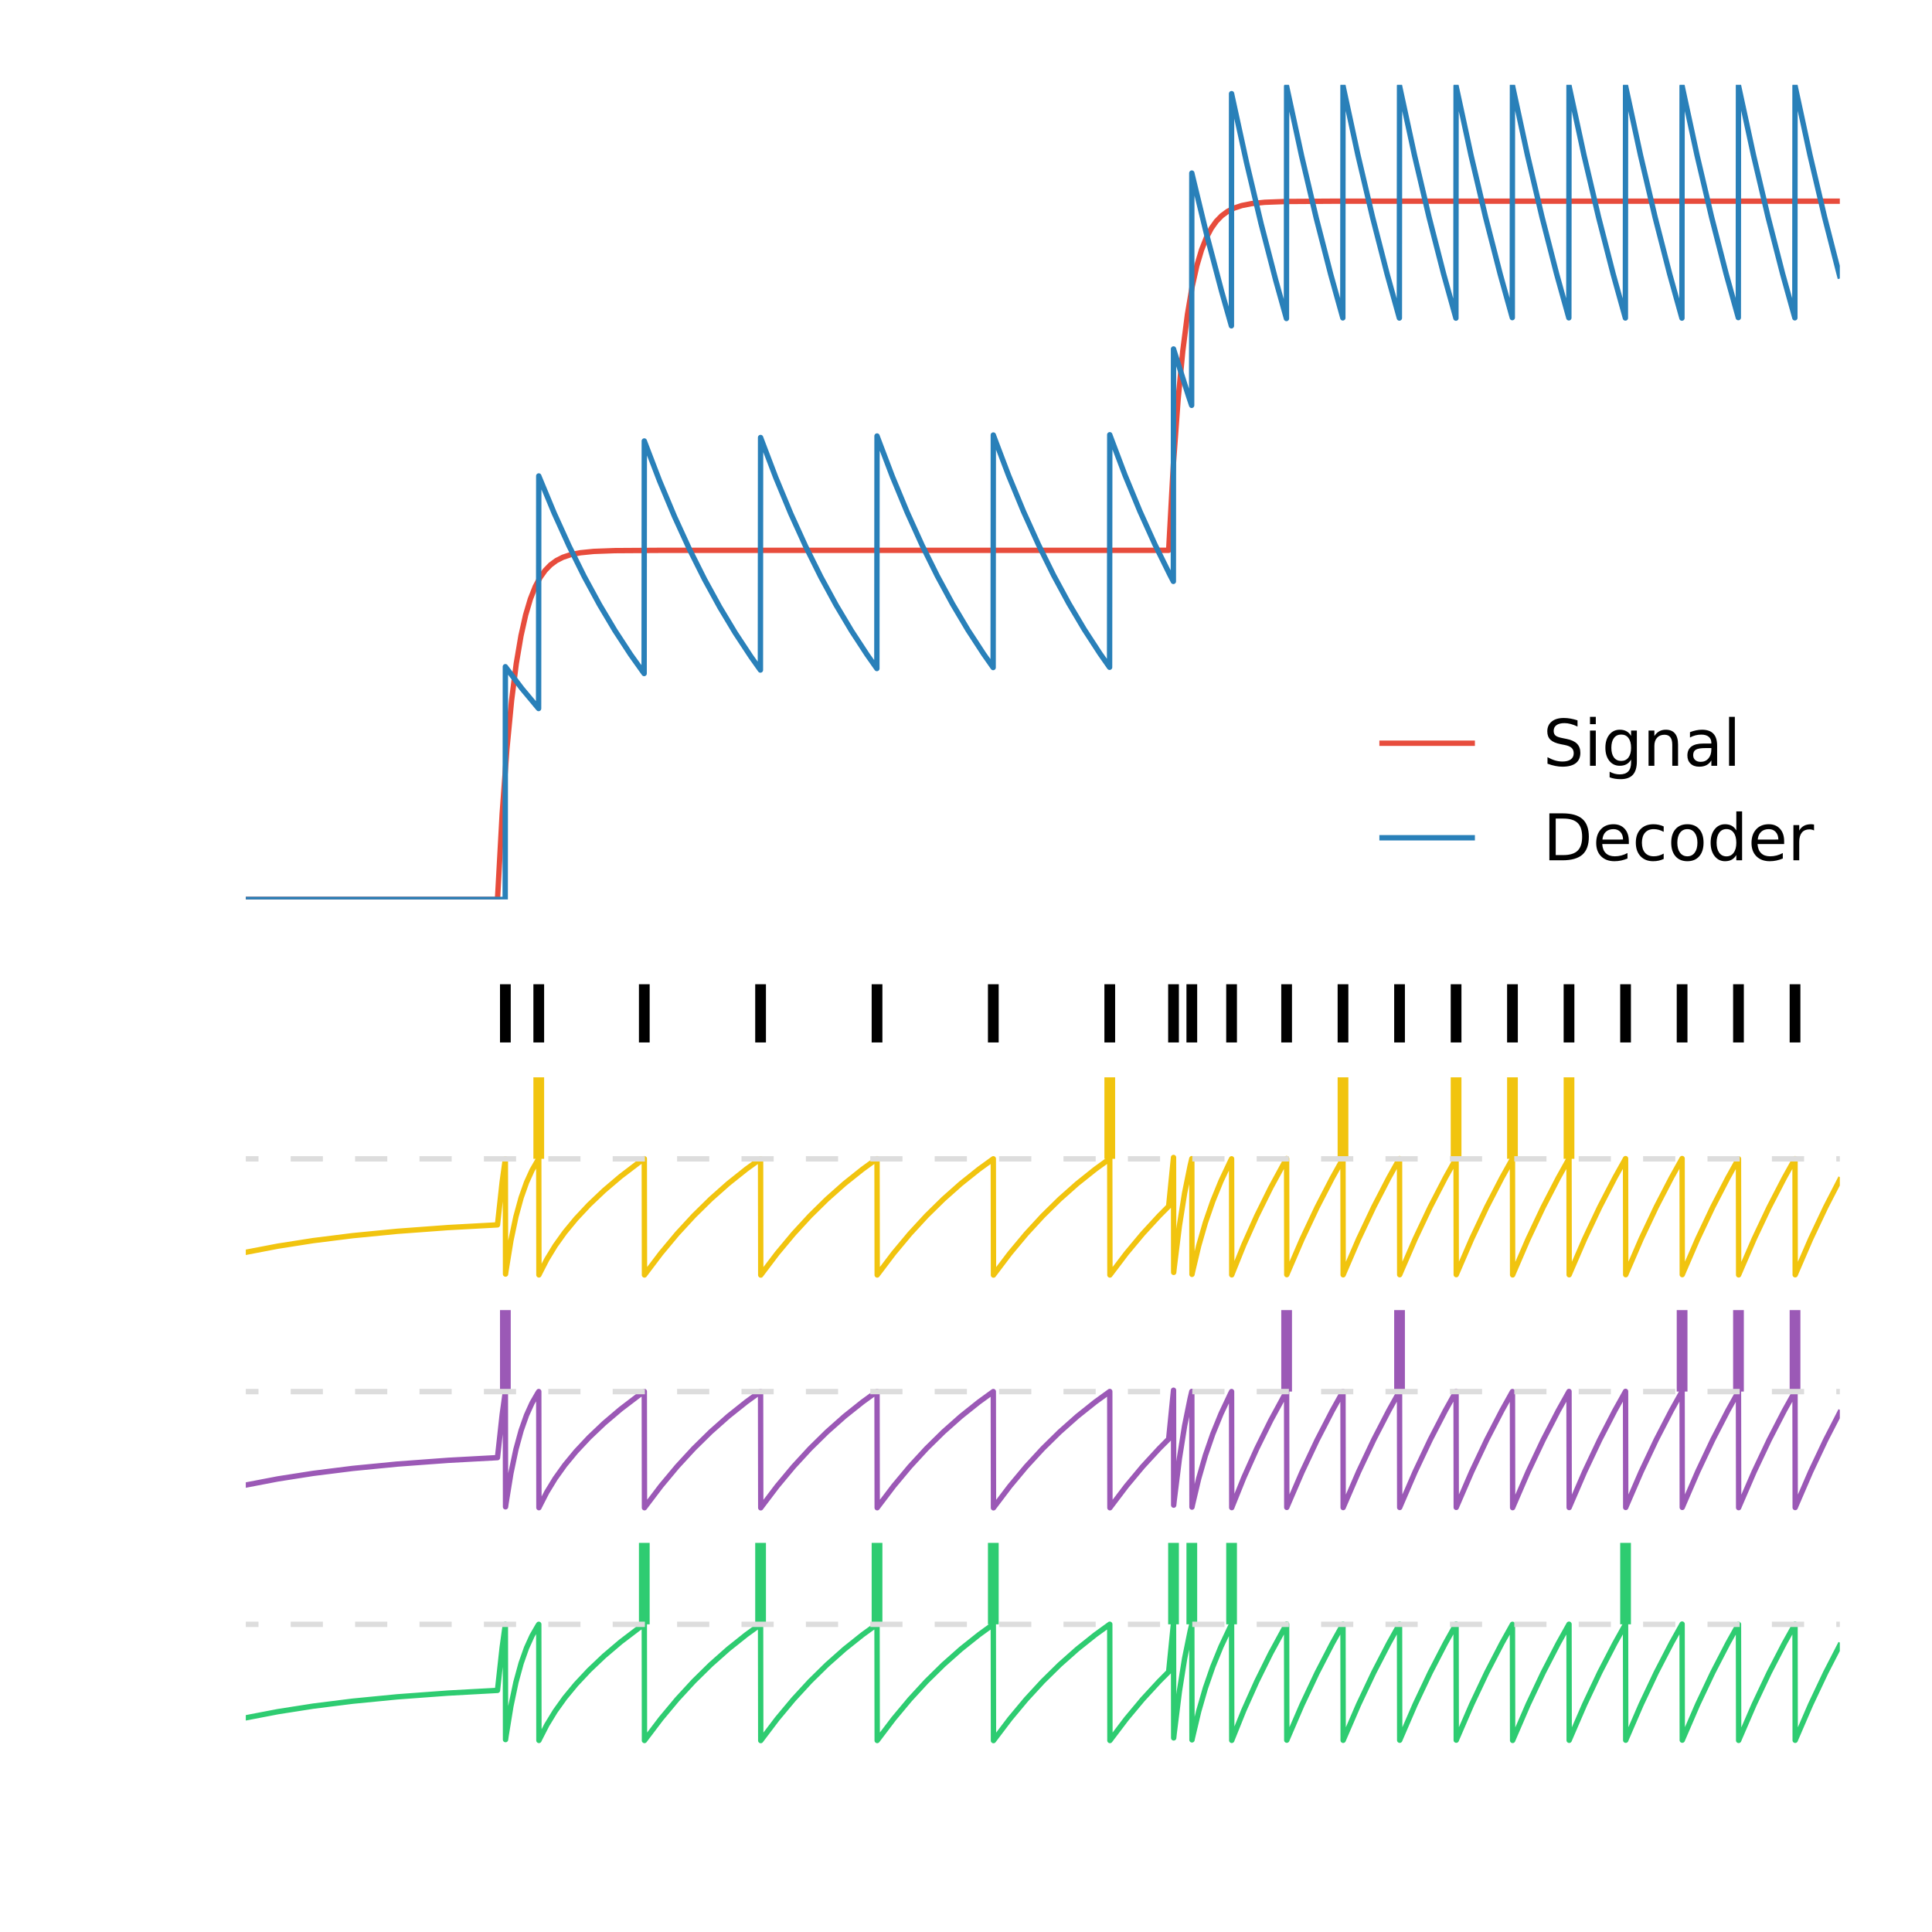 <?xml version="1.0" encoding="utf-8" standalone="no"?>
<!DOCTYPE svg PUBLIC "-//W3C//DTD SVG 1.1//EN"
  "http://www.w3.org/Graphics/SVG/1.1/DTD/svg11.dtd">
<!-- Created with matplotlib (http://matplotlib.org/) -->
<svg height="360pt" version="1.1" viewBox="0 0 360 360" width="360pt" xmlns="http://www.w3.org/2000/svg" xmlns:xlink="http://www.w3.org/1999/xlink">
 <defs>
  <style type="text/css">
*{stroke-linecap:butt;stroke-linejoin:round;stroke-miterlimit:100000;}
  </style>
 </defs>
 <g id="figure_1">
  <g id="patch_1">
   <path d="M 0 360 
L 360 360 
L 360 0 
L 0 0 
z
" style="fill:#ffffff;"/>
  </g>
  <g id="axes_1">
   <g id="line2d_1">
    <path clip-path="url(#pe2275b439e)" d="M 45.769 167.6 
L 92.699 167.6 
L 93.574 151.643 
L 94.45 139.599 
L 95.325 130.51 
L 96.2 123.65 
L 97.076 118.473 
L 97.951 114.566 
L 98.827 111.617 
L 99.733 109.323 
L 100.64 107.608 
L 101.578 106.29 
L 102.579 105.259 
L 103.673 104.454 
L 104.892 103.834 
L 106.331 103.356 
L 108.144 102.997 
L 110.614 102.748 
L 114.553 102.601 
L 123.495 102.546 
L 217.762 102.543 
L 218.637 86.586 
L 219.513 74.542 
L 220.388 65.453 
L 221.264 58.593 
L 222.139 53.416 
L 223.014 49.509 
L 223.89 46.56 
L 224.797 44.265 
L 225.703 42.551 
L 226.641 41.233 
L 227.642 40.202 
L 228.736 39.397 
L 229.956 38.777 
L 231.394 38.299 
L 233.207 37.94 
L 235.677 37.691 
L 239.617 37.544 
L 248.559 37.489 
L 342.794 37.486 
L 342.794 37.486 
" style="fill:none;stroke:#e74c3c;stroke-linecap:square;"/>
   </g>
   <g id="line2d_2">
    <path clip-path="url(#pe2275b439e)" d="M 45.769 167.6 
L 94.137 167.6 
L 94.168 124.229 
L 94.262 124.359 
L 97.232 128.279 
L 100.265 131.916 
L 100.359 132.023 
L 100.39 88.687 
L 100.484 88.924 
L 103.267 95.626 
L 106.049 101.758 
L 108.863 107.428 
L 111.708 112.664 
L 114.585 117.495 
L 117.492 121.947 
L 120.025 125.501 
L 120.056 82.171 
L 120.15 82.427 
L 122.901 89.606 
L 125.684 96.25 
L 128.467 102.329 
L 131.281 107.95 
L 134.126 113.141 
L 137.002 117.93 
L 139.91 122.343 
L 141.692 124.851 
L 141.723 81.523 
L 141.817 81.781 
L 144.569 89.014 
L 147.351 95.709 
L 150.134 101.834 
L 152.948 107.497 
L 155.793 112.727 
L 158.669 117.552 
L 161.577 121.999 
L 163.391 124.57 
L 163.422 81.242 
L 163.516 81.5 
L 166.267 88.757 
L 169.05 95.474 
L 171.832 101.619 
L 174.646 107.3 
L 177.492 112.548 
L 180.368 117.389 
L 183.276 121.85 
L 185.058 124.386 
L 185.089 81.058 
L 185.183 81.317 
L 187.934 88.589 
L 190.717 95.321 
L 193.5 101.478 
L 196.314 107.172 
L 199.159 112.431 
L 202.035 117.282 
L 204.943 121.753 
L 206.756 124.338 
L 206.788 81.009 
L 206.881 81.269 
L 209.633 88.545 
L 212.415 95.28 
L 215.198 101.441 
L 218.012 107.138 
L 218.637 108.336 
L 218.669 65.024 
L 218.762 65.331 
L 221.482 73.857 
L 222.045 75.53 
L 222.077 32.25 
L 222.17 32.656 
L 224.89 43.905 
L 227.611 54.217 
L 229.455 60.716 
L 229.487 17.452 
L 229.58 17.902 
L 232.269 30.244 
L 234.989 41.694 
L 237.709 52.19 
L 239.71 59.348 
L 239.742 16.085 
L 239.835 16.539 
L 242.524 28.993 
L 245.244 40.548 
L 247.965 51.139 
L 250.216 59.234 
L 250.247 15.971 
L 250.341 16.425 
L 253.03 28.889 
L 255.75 40.452 
L 258.47 51.052 
L 260.752 59.26 
L 260.784 15.997 
L 260.877 16.452 
L 263.566 28.913 
L 266.286 40.474 
L 269.006 51.072 
L 271.289 59.279 
L 271.32 16.016 
L 271.414 16.471 
L 274.103 28.93 
L 276.823 40.49 
L 279.543 51.087 
L 281.794 59.185 
L 281.825 15.922 
L 281.919 16.376 
L 284.608 28.844 
L 287.328 40.411 
L 290.048 51.014 
L 292.331 59.225 
L 292.362 15.962 
L 292.456 16.417 
L 295.145 28.881 
L 297.865 40.445 
L 300.585 51.045 
L 302.867 59.254 
L 302.899 15.991 
L 302.992 16.446 
L 305.681 28.908 
L 308.401 40.469 
L 311.121 51.067 
L 313.404 59.275 
L 313.435 16.012 
L 313.529 16.466 
L 316.218 28.927 
L 318.938 40.487 
L 321.658 51.083 
L 323.909 59.182 
L 323.94 15.919 
L 324.034 16.373 
L 326.723 28.841 
L 329.443 40.408 
L 332.163 51.011 
L 334.446 59.223 
L 334.477 15.96 
L 334.571 16.415 
L 337.26 28.879 
L 339.98 40.443 
L 342.7 51.043 
L 342.794 51.393 
L 342.794 51.393 
" style="fill:none;stroke:#2980b9;stroke-linecap:square;"/>
   </g>
   <g id="legend_1">
    <g id="line2d_3">
     <path d="M 257.526 138.491 
L 274.326 138.491 
" style="fill:none;stroke:#e74c3c;stroke-linecap:square;"/>
    </g>
    <g id="line2d_4"/>
    <g id="text_1">
     <!-- Signal -->
     <defs>
      <path d="M 9.422 75.984 
L 18.406 75.984 
L 18.406 0 
L 9.422 0 
z
" id="BitstreamVeraSans-Roman-6c"/>
      <path d="M 9.422 54.688 
L 18.406 54.688 
L 18.406 0 
L 9.422 0 
z
M 9.422 75.984 
L 18.406 75.984 
L 18.406 64.594 
L 9.422 64.594 
z
" id="BitstreamVeraSans-Roman-69"/>
      <path d="M 54.891 33.016 
L 54.891 0 
L 45.906 0 
L 45.906 32.719 
Q 45.906 40.484 42.875 44.328 
Q 39.844 48.188 33.797 48.188 
Q 26.516 48.188 22.312 43.547 
Q 18.109 38.922 18.109 30.906 
L 18.109 0 
L 9.078 0 
L 9.078 54.688 
L 18.109 54.688 
L 18.109 46.188 
Q 21.344 51.125 25.703 53.562 
Q 30.078 56 35.797 56 
Q 45.219 56 50.047 50.172 
Q 54.891 44.344 54.891 33.016 
" id="BitstreamVeraSans-Roman-6e"/>
      <path d="M 45.406 27.984 
Q 45.406 37.75 41.375 43.109 
Q 37.359 48.484 30.078 48.484 
Q 22.859 48.484 18.828 43.109 
Q 14.797 37.75 14.797 27.984 
Q 14.797 18.266 18.828 12.891 
Q 22.859 7.516 30.078 7.516 
Q 37.359 7.516 41.375 12.891 
Q 45.406 18.266 45.406 27.984 
M 54.391 6.781 
Q 54.391 -7.172 48.188 -13.984 
Q 42 -20.797 29.203 -20.797 
Q 24.469 -20.797 20.266 -20.094 
Q 16.062 -19.391 12.109 -17.922 
L 12.109 -9.188 
Q 16.062 -11.328 19.922 -12.344 
Q 23.781 -13.375 27.781 -13.375 
Q 36.625 -13.375 41.016 -8.766 
Q 45.406 -4.156 45.406 5.172 
L 45.406 9.625 
Q 42.625 4.781 38.281 2.391 
Q 33.938 0 27.875 0 
Q 17.828 0 11.672 7.656 
Q 5.516 15.328 5.516 27.984 
Q 5.516 40.672 11.672 48.328 
Q 17.828 56 27.875 56 
Q 33.938 56 38.281 53.609 
Q 42.625 51.219 45.406 46.391 
L 45.406 54.688 
L 54.391 54.688 
z
" id="BitstreamVeraSans-Roman-67"/>
      <path d="M 34.281 27.484 
Q 23.391 27.484 19.188 25 
Q 14.984 22.516 14.984 16.5 
Q 14.984 11.719 18.141 8.906 
Q 21.297 6.109 26.703 6.109 
Q 34.188 6.109 38.703 11.406 
Q 43.219 16.703 43.219 25.484 
L 43.219 27.484 
z
M 52.203 31.203 
L 52.203 0 
L 43.219 0 
L 43.219 8.297 
Q 40.141 3.328 35.547 0.953 
Q 30.953 -1.422 24.312 -1.422 
Q 15.922 -1.422 10.953 3.297 
Q 6 8.016 6 15.922 
Q 6 25.141 12.172 29.828 
Q 18.359 34.516 30.609 34.516 
L 43.219 34.516 
L 43.219 35.406 
Q 43.219 41.609 39.141 45 
Q 35.062 48.391 27.688 48.391 
Q 23 48.391 18.547 47.266 
Q 14.109 46.141 10.016 43.891 
L 10.016 52.203 
Q 14.938 54.109 19.578 55.047 
Q 24.219 56 28.609 56 
Q 40.484 56 46.344 49.844 
Q 52.203 43.703 52.203 31.203 
" id="BitstreamVeraSans-Roman-61"/>
      <path d="M 53.516 70.516 
L 53.516 60.891 
Q 47.906 63.578 42.922 64.891 
Q 37.938 66.219 33.297 66.219 
Q 25.25 66.219 20.875 63.094 
Q 16.5 59.969 16.5 54.203 
Q 16.5 49.359 19.406 46.891 
Q 22.312 44.438 30.422 42.922 
L 36.375 41.703 
Q 47.406 39.594 52.656 34.297 
Q 57.906 29 57.906 20.125 
Q 57.906 9.516 50.797 4.047 
Q 43.703 -1.422 29.984 -1.422 
Q 24.812 -1.422 18.969 -0.25 
Q 13.141 0.922 6.891 3.219 
L 6.891 13.375 
Q 12.891 10.016 18.656 8.297 
Q 24.422 6.594 29.984 6.594 
Q 38.422 6.594 43.016 9.906 
Q 47.609 13.234 47.609 19.391 
Q 47.609 24.75 44.312 27.781 
Q 41.016 30.812 33.5 32.328 
L 27.484 33.5 
Q 16.453 35.688 11.516 40.375 
Q 6.594 45.062 6.594 53.422 
Q 6.594 63.094 13.406 68.656 
Q 20.219 74.219 32.172 74.219 
Q 37.312 74.219 42.625 73.281 
Q 47.953 72.359 53.516 70.516 
" id="BitstreamVeraSans-Roman-53"/>
     </defs>
     <g transform="translate(287.526 142.691)scale(0.12 -0.12)">
      <use xlink:href="#BitstreamVeraSans-Roman-53"/>
      <use x="63.477" xlink:href="#BitstreamVeraSans-Roman-69"/>
      <use x="91.26" xlink:href="#BitstreamVeraSans-Roman-67"/>
      <use x="154.736" xlink:href="#BitstreamVeraSans-Roman-6e"/>
      <use x="218.115" xlink:href="#BitstreamVeraSans-Roman-61"/>
      <use x="279.395" xlink:href="#BitstreamVeraSans-Roman-6c"/>
     </g>
    </g>
    <g id="line2d_5">
     <path d="M 257.526 156.104 
L 274.326 156.104 
" style="fill:none;stroke:#2980b9;stroke-linecap:square;"/>
    </g>
    <g id="line2d_6"/>
    <g id="text_2">
     <!-- Decoder -->
     <defs>
      <path d="M 56.203 29.594 
L 56.203 25.203 
L 14.891 25.203 
Q 15.484 15.922 20.484 11.062 
Q 25.484 6.203 34.422 6.203 
Q 39.594 6.203 44.453 7.469 
Q 49.312 8.734 54.109 11.281 
L 54.109 2.781 
Q 49.266 0.734 44.188 -0.344 
Q 39.109 -1.422 33.891 -1.422 
Q 20.797 -1.422 13.156 6.188 
Q 5.516 13.812 5.516 26.812 
Q 5.516 40.234 12.766 48.109 
Q 20.016 56 32.328 56 
Q 43.359 56 49.781 48.891 
Q 56.203 41.797 56.203 29.594 
M 47.219 32.234 
Q 47.125 39.594 43.094 43.984 
Q 39.062 48.391 32.422 48.391 
Q 24.906 48.391 20.391 44.141 
Q 15.875 39.891 15.188 32.172 
z
" id="BitstreamVeraSans-Roman-65"/>
      <path d="M 30.609 48.391 
Q 23.391 48.391 19.188 42.75 
Q 14.984 37.109 14.984 27.297 
Q 14.984 17.484 19.156 11.844 
Q 23.344 6.203 30.609 6.203 
Q 37.797 6.203 41.984 11.859 
Q 46.188 17.531 46.188 27.297 
Q 46.188 37.016 41.984 42.703 
Q 37.797 48.391 30.609 48.391 
M 30.609 56 
Q 42.328 56 49.016 48.375 
Q 55.719 40.766 55.719 27.297 
Q 55.719 13.875 49.016 6.219 
Q 42.328 -1.422 30.609 -1.422 
Q 18.844 -1.422 12.172 6.219 
Q 5.516 13.875 5.516 27.297 
Q 5.516 40.766 12.172 48.375 
Q 18.844 56 30.609 56 
" id="BitstreamVeraSans-Roman-6f"/>
      <path d="M 45.406 46.391 
L 45.406 75.984 
L 54.391 75.984 
L 54.391 0 
L 45.406 0 
L 45.406 8.203 
Q 42.578 3.328 38.25 0.953 
Q 33.938 -1.422 27.875 -1.422 
Q 17.969 -1.422 11.734 6.484 
Q 5.516 14.406 5.516 27.297 
Q 5.516 40.188 11.734 48.094 
Q 17.969 56 27.875 56 
Q 33.938 56 38.25 53.625 
Q 42.578 51.266 45.406 46.391 
M 14.797 27.297 
Q 14.797 17.391 18.875 11.75 
Q 22.953 6.109 30.078 6.109 
Q 37.203 6.109 41.297 11.75 
Q 45.406 17.391 45.406 27.297 
Q 45.406 37.203 41.297 42.844 
Q 37.203 48.484 30.078 48.484 
Q 22.953 48.484 18.875 42.844 
Q 14.797 37.203 14.797 27.297 
" id="BitstreamVeraSans-Roman-64"/>
      <path d="M 48.781 52.594 
L 48.781 44.188 
Q 44.969 46.297 41.141 47.344 
Q 37.312 48.391 33.406 48.391 
Q 24.656 48.391 19.812 42.844 
Q 14.984 37.312 14.984 27.297 
Q 14.984 17.281 19.812 11.734 
Q 24.656 6.203 33.406 6.203 
Q 37.312 6.203 41.141 7.25 
Q 44.969 8.297 48.781 10.406 
L 48.781 2.094 
Q 45.016 0.344 40.984 -0.531 
Q 36.969 -1.422 32.422 -1.422 
Q 20.062 -1.422 12.781 6.344 
Q 5.516 14.109 5.516 27.297 
Q 5.516 40.672 12.859 48.328 
Q 20.219 56 33.016 56 
Q 37.156 56 41.109 55.141 
Q 45.062 54.297 48.781 52.594 
" id="BitstreamVeraSans-Roman-63"/>
      <path d="M 41.109 46.297 
Q 39.594 47.172 37.812 47.578 
Q 36.031 48 33.891 48 
Q 26.266 48 22.188 43.047 
Q 18.109 38.094 18.109 28.812 
L 18.109 0 
L 9.078 0 
L 9.078 54.688 
L 18.109 54.688 
L 18.109 46.188 
Q 20.953 51.172 25.484 53.578 
Q 30.031 56 36.531 56 
Q 37.453 56 38.578 55.875 
Q 39.703 55.766 41.062 55.516 
z
" id="BitstreamVeraSans-Roman-72"/>
      <path d="M 19.672 64.797 
L 19.672 8.109 
L 31.594 8.109 
Q 46.688 8.109 53.688 14.938 
Q 60.688 21.781 60.688 36.531 
Q 60.688 51.172 53.688 57.984 
Q 46.688 64.797 31.594 64.797 
z
M 9.812 72.906 
L 30.078 72.906 
Q 51.266 72.906 61.172 64.094 
Q 71.094 55.281 71.094 36.531 
Q 71.094 17.672 61.125 8.828 
Q 51.172 0 30.078 0 
L 9.812 0 
z
" id="BitstreamVeraSans-Roman-44"/>
     </defs>
     <g transform="translate(287.526 160.304)scale(0.12 -0.12)">
      <use xlink:href="#BitstreamVeraSans-Roman-44"/>
      <use x="77.002" xlink:href="#BitstreamVeraSans-Roman-65"/>
      <use x="138.525" xlink:href="#BitstreamVeraSans-Roman-63"/>
      <use x="193.506" xlink:href="#BitstreamVeraSans-Roman-6f"/>
      <use x="254.688" xlink:href="#BitstreamVeraSans-Roman-64"/>
      <use x="318.164" xlink:href="#BitstreamVeraSans-Roman-65"/>
      <use x="379.688" xlink:href="#BitstreamVeraSans-Roman-72"/>
     </g>
    </g>
   </g>
  </g>
  <g id="axes_2">
   <g id="LineCollection_1">
    <path clip-path="url(#p7c0042d5af)" d="M 120.056 302.671 
L 120.056 287.491 
" style="fill:none;stroke:#2ecc71;stroke-width:2.0;"/>
    <path clip-path="url(#p7c0042d5af)" d="M 141.723 302.671 
L 141.723 287.491 
" style="fill:none;stroke:#2ecc71;stroke-width:2.0;"/>
    <path clip-path="url(#p7c0042d5af)" d="M 163.422 302.671 
L 163.422 287.491 
" style="fill:none;stroke:#2ecc71;stroke-width:2.0;"/>
    <path clip-path="url(#p7c0042d5af)" d="M 185.089 302.671 
L 185.089 287.491 
" style="fill:none;stroke:#2ecc71;stroke-width:2.0;"/>
    <path clip-path="url(#p7c0042d5af)" d="M 218.669 302.671 
L 218.669 287.491 
" style="fill:none;stroke:#2ecc71;stroke-width:2.0;"/>
    <path clip-path="url(#p7c0042d5af)" d="M 222.077 302.671 
L 222.077 287.491 
" style="fill:none;stroke:#2ecc71;stroke-width:2.0;"/>
    <path clip-path="url(#p7c0042d5af)" d="M 229.487 302.671 
L 229.487 287.491 
" style="fill:none;stroke:#2ecc71;stroke-width:2.0;"/>
    <path clip-path="url(#p7c0042d5af)" d="M 302.899 302.671 
L 302.899 287.491 
" style="fill:none;stroke:#2ecc71;stroke-width:2.0;"/>
   </g>
   <g id="LineCollection_2">
    <path clip-path="url(#p7c0042d5af)" d="M 94.168 259.3 
L 94.168 244.12 
" style="fill:none;stroke:#9b59b6;stroke-width:2.0;"/>
    <path clip-path="url(#p7c0042d5af)" d="M 239.742 259.3 
L 239.742 244.12 
" style="fill:none;stroke:#9b59b6;stroke-width:2.0;"/>
    <path clip-path="url(#p7c0042d5af)" d="M 260.784 259.3 
L 260.784 244.12 
" style="fill:none;stroke:#9b59b6;stroke-width:2.0;"/>
    <path clip-path="url(#p7c0042d5af)" d="M 313.435 259.3 
L 313.435 244.12 
" style="fill:none;stroke:#9b59b6;stroke-width:2.0;"/>
    <path clip-path="url(#p7c0042d5af)" d="M 323.94 259.3 
L 323.94 244.12 
" style="fill:none;stroke:#9b59b6;stroke-width:2.0;"/>
    <path clip-path="url(#p7c0042d5af)" d="M 334.477 259.3 
L 334.477 244.12 
" style="fill:none;stroke:#9b59b6;stroke-width:2.0;"/>
   </g>
   <g id="LineCollection_3">
    <path clip-path="url(#p7c0042d5af)" d="M 100.39 215.929 
L 100.39 200.749 
" style="fill:none;stroke:#f1c40f;stroke-width:2.0;"/>
    <path clip-path="url(#p7c0042d5af)" d="M 206.788 215.929 
L 206.788 200.749 
" style="fill:none;stroke:#f1c40f;stroke-width:2.0;"/>
    <path clip-path="url(#p7c0042d5af)" d="M 250.247 215.929 
L 250.247 200.749 
" style="fill:none;stroke:#f1c40f;stroke-width:2.0;"/>
    <path clip-path="url(#p7c0042d5af)" d="M 271.32 215.929 
L 271.32 200.749 
" style="fill:none;stroke:#f1c40f;stroke-width:2.0;"/>
    <path clip-path="url(#p7c0042d5af)" d="M 281.825 215.929 
L 281.825 200.749 
" style="fill:none;stroke:#f1c40f;stroke-width:2.0;"/>
    <path clip-path="url(#p7c0042d5af)" d="M 292.362 215.929 
L 292.362 200.749 
" style="fill:none;stroke:#f1c40f;stroke-width:2.0;"/>
   </g>
   <g id="LineCollection_4">
    <path clip-path="url(#p7c0042d5af)" d="M 94.168 194.243 
L 94.168 172.557 
" style="fill:none;stroke:#000000;stroke-width:2.0;"/>
    <path clip-path="url(#p7c0042d5af)" d="M 100.39 194.243 
L 100.39 172.557 
" style="fill:none;stroke:#000000;stroke-width:2.0;"/>
    <path clip-path="url(#p7c0042d5af)" d="M 120.056 194.243 
L 120.056 172.557 
" style="fill:none;stroke:#000000;stroke-width:2.0;"/>
    <path clip-path="url(#p7c0042d5af)" d="M 141.723 194.243 
L 141.723 172.557 
" style="fill:none;stroke:#000000;stroke-width:2.0;"/>
    <path clip-path="url(#p7c0042d5af)" d="M 163.422 194.243 
L 163.422 172.557 
" style="fill:none;stroke:#000000;stroke-width:2.0;"/>
    <path clip-path="url(#p7c0042d5af)" d="M 185.089 194.243 
L 185.089 172.557 
" style="fill:none;stroke:#000000;stroke-width:2.0;"/>
    <path clip-path="url(#p7c0042d5af)" d="M 206.788 194.243 
L 206.788 172.557 
" style="fill:none;stroke:#000000;stroke-width:2.0;"/>
    <path clip-path="url(#p7c0042d5af)" d="M 218.669 194.243 
L 218.669 172.557 
" style="fill:none;stroke:#000000;stroke-width:2.0;"/>
    <path clip-path="url(#p7c0042d5af)" d="M 222.077 194.243 
L 222.077 172.557 
" style="fill:none;stroke:#000000;stroke-width:2.0;"/>
    <path clip-path="url(#p7c0042d5af)" d="M 229.487 194.243 
L 229.487 172.557 
" style="fill:none;stroke:#000000;stroke-width:2.0;"/>
    <path clip-path="url(#p7c0042d5af)" d="M 239.742 194.243 
L 239.742 172.557 
" style="fill:none;stroke:#000000;stroke-width:2.0;"/>
    <path clip-path="url(#p7c0042d5af)" d="M 250.247 194.243 
L 250.247 172.557 
" style="fill:none;stroke:#000000;stroke-width:2.0;"/>
    <path clip-path="url(#p7c0042d5af)" d="M 260.784 194.243 
L 260.784 172.557 
" style="fill:none;stroke:#000000;stroke-width:2.0;"/>
    <path clip-path="url(#p7c0042d5af)" d="M 271.32 194.243 
L 271.32 172.557 
" style="fill:none;stroke:#000000;stroke-width:2.0;"/>
    <path clip-path="url(#p7c0042d5af)" d="M 281.825 194.243 
L 281.825 172.557 
" style="fill:none;stroke:#000000;stroke-width:2.0;"/>
    <path clip-path="url(#p7c0042d5af)" d="M 292.362 194.243 
L 292.362 172.557 
" style="fill:none;stroke:#000000;stroke-width:2.0;"/>
    <path clip-path="url(#p7c0042d5af)" d="M 302.899 194.243 
L 302.899 172.557 
" style="fill:none;stroke:#000000;stroke-width:2.0;"/>
    <path clip-path="url(#p7c0042d5af)" d="M 313.435 194.243 
L 313.435 172.557 
" style="fill:none;stroke:#000000;stroke-width:2.0;"/>
    <path clip-path="url(#p7c0042d5af)" d="M 323.94 194.243 
L 323.94 172.557 
" style="fill:none;stroke:#000000;stroke-width:2.0;"/>
    <path clip-path="url(#p7c0042d5af)" d="M 334.477 194.243 
L 334.477 172.557 
" style="fill:none;stroke:#000000;stroke-width:2.0;"/>
   </g>
   <g id="line2d_7">
    <path clip-path="url(#p7c0042d5af)" d="M 45.769 320.096 
L 51.772 318.945 
L 58.369 317.912 
L 65.716 316.99 
L 74.002 316.181 
L 83.507 315.482 
L 92.699 314.98 
L 93.574 306.961 
L 94.168 302.667 
L 94.199 324.148 
L 94.293 323.483 
L 95.2 317.899 
L 96.138 313.448 
L 97.107 309.903 
L 98.108 307.072 
L 99.139 304.797 
L 100.234 302.902 
L 100.39 302.665 
L 100.421 324.305 
L 100.515 324.102 
L 101.891 321.417 
L 103.454 318.857 
L 105.236 316.368 
L 107.331 313.828 
L 109.77 311.224 
L 112.552 308.58 
L 115.648 305.948 
L 118.962 303.425 
L 120.056 302.651 
L 120.088 324.315 
L 120.181 324.185 
L 123.152 320.266 
L 126.184 316.632 
L 129.28 313.27 
L 132.438 310.167 
L 135.689 307.283 
L 139.035 304.613 
L 141.723 302.665 
L 141.755 324.329 
L 141.849 324.199 
L 144.819 320.281 
L 147.852 316.647 
L 150.947 313.284 
L 154.105 310.18 
L 157.356 307.295 
L 160.702 304.624 
L 163.422 302.653 
L 163.453 324.317 
L 163.547 324.187 
L 166.517 320.27 
L 169.55 316.637 
L 172.645 313.275 
L 175.803 310.172 
L 179.055 307.287 
L 182.4 304.617 
L 185.089 302.669 
L 185.12 324.333 
L 185.214 324.203 
L 188.184 320.284 
L 191.217 316.65 
L 194.312 313.287 
L 197.47 310.182 
L 200.722 307.297 
L 204.067 304.626 
L 206.788 302.655 
L 206.819 324.319 
L 206.913 324.189 
L 209.883 320.272 
L 212.916 316.638 
L 216.011 313.276 
L 217.762 311.517 
L 218.669 302.42 
L 218.7 323.833 
L 218.794 322.964 
L 219.763 315.152 
L 220.732 309.06 
L 221.764 303.965 
L 222.077 302.642 
L 222.108 324.201 
L 222.202 323.759 
L 223.358 318.882 
L 224.609 314.548 
L 225.985 310.57 
L 227.517 306.81 
L 229.268 303.099 
L 229.487 302.668 
L 229.518 324.293 
L 229.612 324.046 
L 231.769 318.691 
L 234.176 313.316 
L 236.771 308.067 
L 239.492 303.062 
L 239.742 302.624 
L 239.773 324.255 
L 239.867 324.028 
L 242.618 317.645 
L 245.401 311.745 
L 248.215 306.293 
L 250.247 302.651 
L 250.278 324.282 
L 250.372 324.055 
L 253.155 317.614 
L 255.969 311.659 
L 258.783 306.216 
L 260.784 302.634 
L 260.815 324.265 
L 260.909 324.038 
L 263.691 317.599 
L 266.505 311.645 
L 269.319 306.204 
L 271.32 302.622 
L 271.351 324.254 
L 271.445 324.027 
L 274.228 317.589 
L 277.042 311.636 
L 279.856 306.195 
L 281.825 302.668 
L 281.857 324.3 
L 281.951 324.073 
L 284.733 317.63 
L 287.547 311.674 
L 290.361 306.23 
L 292.362 302.647 
L 292.393 324.278 
L 292.487 324.051 
L 295.27 317.611 
L 298.084 311.656 
L 300.898 306.214 
L 302.899 302.632 
L 302.93 324.263 
L 303.024 324.036 
L 305.806 317.597 
L 308.62 311.643 
L 311.434 306.202 
L 313.435 302.621 
L 313.466 324.252 
L 313.56 324.025 
L 316.343 317.587 
L 319.157 311.634 
L 321.971 306.194 
L 323.94 302.667 
L 323.972 324.299 
L 324.066 324.071 
L 326.848 317.63 
L 329.662 311.673 
L 332.476 306.23 
L 334.477 302.646 
L 334.508 324.278 
L 334.602 324.051 
L 337.385 317.61 
L 340.199 311.656 
L 342.794 306.619 
L 342.794 306.619 
" style="fill:none;stroke:#2ecc71;stroke-linecap:square;"/>
   </g>
   <g id="line2d_8">
    <path clip-path="url(#p7c0042d5af)" d="M 45.769 276.724 
L 51.772 275.574 
L 58.369 274.54 
L 65.716 273.619 
L 74.002 272.809 
L 83.507 272.11 
L 92.699 271.609 
L 93.574 263.59 
L 94.168 259.295 
L 94.199 280.777 
L 94.293 280.111 
L 95.2 274.527 
L 96.138 270.077 
L 97.107 266.532 
L 98.108 263.7 
L 99.139 261.425 
L 100.234 259.53 
L 100.39 259.294 
L 100.421 280.933 
L 100.515 280.731 
L 101.891 278.045 
L 103.454 275.486 
L 105.236 272.996 
L 107.331 270.456 
L 109.77 267.853 
L 112.552 265.208 
L 115.648 262.577 
L 118.962 260.054 
L 120.056 259.28 
L 120.088 280.944 
L 120.181 280.814 
L 123.152 276.894 
L 126.184 273.26 
L 129.28 269.899 
L 132.438 266.795 
L 135.689 263.912 
L 139.035 261.242 
L 141.723 259.294 
L 141.755 280.958 
L 141.849 280.828 
L 144.819 276.91 
L 147.852 273.275 
L 150.947 269.913 
L 154.105 266.808 
L 157.356 263.923 
L 160.702 261.252 
L 163.422 259.282 
L 163.453 280.946 
L 163.547 280.816 
L 166.517 276.899 
L 169.55 273.266 
L 172.645 269.904 
L 175.803 266.8 
L 179.055 263.916 
L 182.4 261.246 
L 185.089 259.297 
L 185.12 280.961 
L 185.214 280.832 
L 188.184 276.913 
L 191.217 273.278 
L 194.312 269.915 
L 197.47 266.811 
L 200.722 263.925 
L 204.067 261.254 
L 206.788 259.284 
L 206.819 280.948 
L 206.913 280.818 
L 209.883 276.9 
L 212.916 273.267 
L 216.011 269.905 
L 217.762 268.145 
L 218.669 259.048 
L 218.7 280.461 
L 218.794 279.593 
L 219.763 271.78 
L 220.732 265.689 
L 221.764 260.593 
L 222.077 259.271 
L 222.108 280.829 
L 222.202 280.388 
L 223.358 275.51 
L 224.609 271.177 
L 225.985 267.199 
L 227.517 263.438 
L 229.268 259.727 
L 229.487 259.297 
L 229.518 280.921 
L 229.612 280.674 
L 231.769 275.32 
L 234.176 269.945 
L 236.771 264.695 
L 239.492 259.69 
L 239.742 259.253 
L 239.773 280.884 
L 239.867 280.656 
L 242.618 274.274 
L 245.401 268.374 
L 248.215 262.922 
L 250.247 259.279 
L 250.278 280.911 
L 250.372 280.684 
L 253.155 274.242 
L 255.969 268.287 
L 258.783 262.845 
L 260.784 259.262 
L 260.815 280.894 
L 260.909 280.667 
L 263.691 274.228 
L 266.505 268.274 
L 269.319 262.833 
L 271.32 259.251 
L 271.351 280.882 
L 271.445 280.655 
L 274.228 274.217 
L 277.042 268.264 
L 279.856 262.824 
L 281.825 259.297 
L 281.857 280.928 
L 281.951 280.701 
L 284.733 274.259 
L 287.547 268.303 
L 290.361 262.859 
L 292.362 259.276 
L 292.393 280.907 
L 292.487 280.68 
L 295.27 274.24 
L 298.084 268.285 
L 300.898 262.843 
L 302.899 259.26 
L 302.93 280.892 
L 303.024 280.665 
L 305.806 274.226 
L 308.62 268.272 
L 311.434 262.831 
L 313.435 259.249 
L 313.466 280.881 
L 313.56 280.654 
L 316.343 274.216 
L 319.157 268.263 
L 321.971 262.823 
L 323.94 259.296 
L 323.972 280.927 
L 324.066 280.7 
L 326.848 274.258 
L 329.662 268.302 
L 332.476 262.858 
L 334.477 259.275 
L 334.508 280.906 
L 334.602 280.679 
L 337.385 274.239 
L 340.199 268.284 
L 342.794 263.248 
L 342.794 263.248 
" style="fill:none;stroke:#9b59b6;stroke-linecap:square;"/>
   </g>
   <g id="line2d_9">
    <path clip-path="url(#p7c0042d5af)" d="M 45.769 233.353 
L 51.772 232.203 
L 58.369 231.169 
L 65.716 230.248 
L 74.002 229.438 
L 83.507 228.739 
L 92.699 228.237 
L 93.574 220.218 
L 94.168 215.924 
L 94.199 237.405 
L 94.293 236.74 
L 95.2 231.156 
L 96.138 226.705 
L 97.107 223.16 
L 98.108 220.329 
L 99.139 218.054 
L 100.234 216.159 
L 100.39 215.922 
L 100.421 237.562 
L 100.515 237.359 
L 101.891 234.674 
L 103.454 232.114 
L 105.236 229.625 
L 107.331 227.085 
L 109.77 224.481 
L 112.552 221.837 
L 115.648 219.205 
L 118.962 216.682 
L 120.056 215.908 
L 120.088 237.572 
L 120.181 237.442 
L 123.152 233.523 
L 126.184 229.889 
L 129.28 226.527 
L 132.438 223.424 
L 135.689 220.54 
L 139.035 217.87 
L 141.723 215.922 
L 141.755 237.587 
L 141.849 237.457 
L 144.819 233.538 
L 147.852 229.904 
L 150.947 226.541 
L 154.105 223.437 
L 157.356 220.552 
L 160.702 217.881 
L 163.422 215.91 
L 163.453 237.574 
L 163.547 237.445 
L 166.517 233.527 
L 169.55 229.894 
L 172.645 226.532 
L 175.803 223.429 
L 179.055 220.544 
L 182.4 217.874 
L 185.089 215.926 
L 185.12 237.59 
L 185.214 237.46 
L 188.184 233.542 
L 191.217 229.907 
L 194.312 226.544 
L 197.47 223.439 
L 200.722 220.554 
L 204.067 217.883 
L 206.788 215.912 
L 206.819 237.576 
L 206.913 237.446 
L 209.883 233.529 
L 212.916 229.896 
L 216.011 226.533 
L 217.762 224.774 
L 218.669 215.677 
L 218.7 237.09 
L 218.794 236.221 
L 219.763 228.409 
L 220.732 222.318 
L 221.764 217.222 
L 222.077 215.9 
L 222.108 237.458 
L 222.202 237.016 
L 223.358 232.139 
L 224.609 227.806 
L 225.985 223.827 
L 227.517 220.067 
L 229.268 216.356 
L 229.487 215.925 
L 229.518 237.55 
L 229.612 237.303 
L 231.769 231.948 
L 234.176 226.573 
L 236.771 221.324 
L 239.492 216.319 
L 239.742 215.881 
L 239.773 237.513 
L 239.867 237.285 
L 242.618 230.902 
L 245.401 225.002 
L 248.215 219.55 
L 250.247 215.908 
L 250.278 237.539 
L 250.372 237.312 
L 253.155 230.871 
L 255.969 224.916 
L 258.783 219.473 
L 260.784 215.891 
L 260.815 237.522 
L 260.909 237.295 
L 263.691 230.856 
L 266.505 224.902 
L 269.319 219.461 
L 271.32 215.879 
L 271.351 237.511 
L 271.445 237.284 
L 274.228 230.846 
L 277.042 224.893 
L 279.856 219.452 
L 281.825 215.925 
L 281.857 237.557 
L 281.951 237.33 
L 284.733 230.888 
L 287.547 224.931 
L 290.361 219.487 
L 292.362 215.904 
L 292.393 237.536 
L 292.487 237.308 
L 295.27 230.868 
L 298.084 224.913 
L 300.898 219.471 
L 302.899 215.889 
L 302.93 237.52 
L 303.024 237.293 
L 305.806 230.854 
L 308.62 224.901 
L 311.434 219.46 
L 313.435 215.878 
L 313.466 237.51 
L 313.56 237.282 
L 316.343 230.844 
L 319.157 224.892 
L 321.971 219.451 
L 323.94 215.924 
L 323.972 237.556 
L 324.066 237.329 
L 326.848 230.887 
L 329.662 224.93 
L 332.476 219.487 
L 334.477 215.903 
L 334.508 237.535 
L 334.602 237.308 
L 337.385 230.867 
L 340.199 224.913 
L 342.794 219.877 
L 342.794 219.877 
" style="fill:none;stroke:#f1c40f;stroke-linecap:square;"/>
   </g>
   <g id="line2d_10">
    <path clip-path="url(#p7c0042d5af)" d="M 30.167 302.671 
L 342.825 302.671 
" style="fill:none;stroke:#dddddd;stroke-dasharray:6,6;stroke-dashoffset:0.0;"/>
   </g>
   <g id="line2d_11">
    <path clip-path="url(#p7c0042d5af)" d="M 30.167 259.3 
L 342.825 259.3 
" style="fill:none;stroke:#dddddd;stroke-dasharray:6,6;stroke-dashoffset:0.0;"/>
   </g>
   <g id="line2d_12">
    <path clip-path="url(#p7c0042d5af)" d="M 30.167 215.929 
L 342.825 215.929 
" style="fill:none;stroke:#dddddd;stroke-dasharray:6,6;stroke-dashoffset:0.0;"/>
   </g>
  </g>
 </g>
 <defs>
  <clipPath id="pe2275b439e">
   <rect height="151.8" width="297.025" x="45.8" y="15.8"/>
  </clipPath>
  <clipPath id="p7c0042d5af">
   <rect height="151.8" width="297.025" x="45.8" y="183.4"/>
  </clipPath>
 </defs>
</svg>
